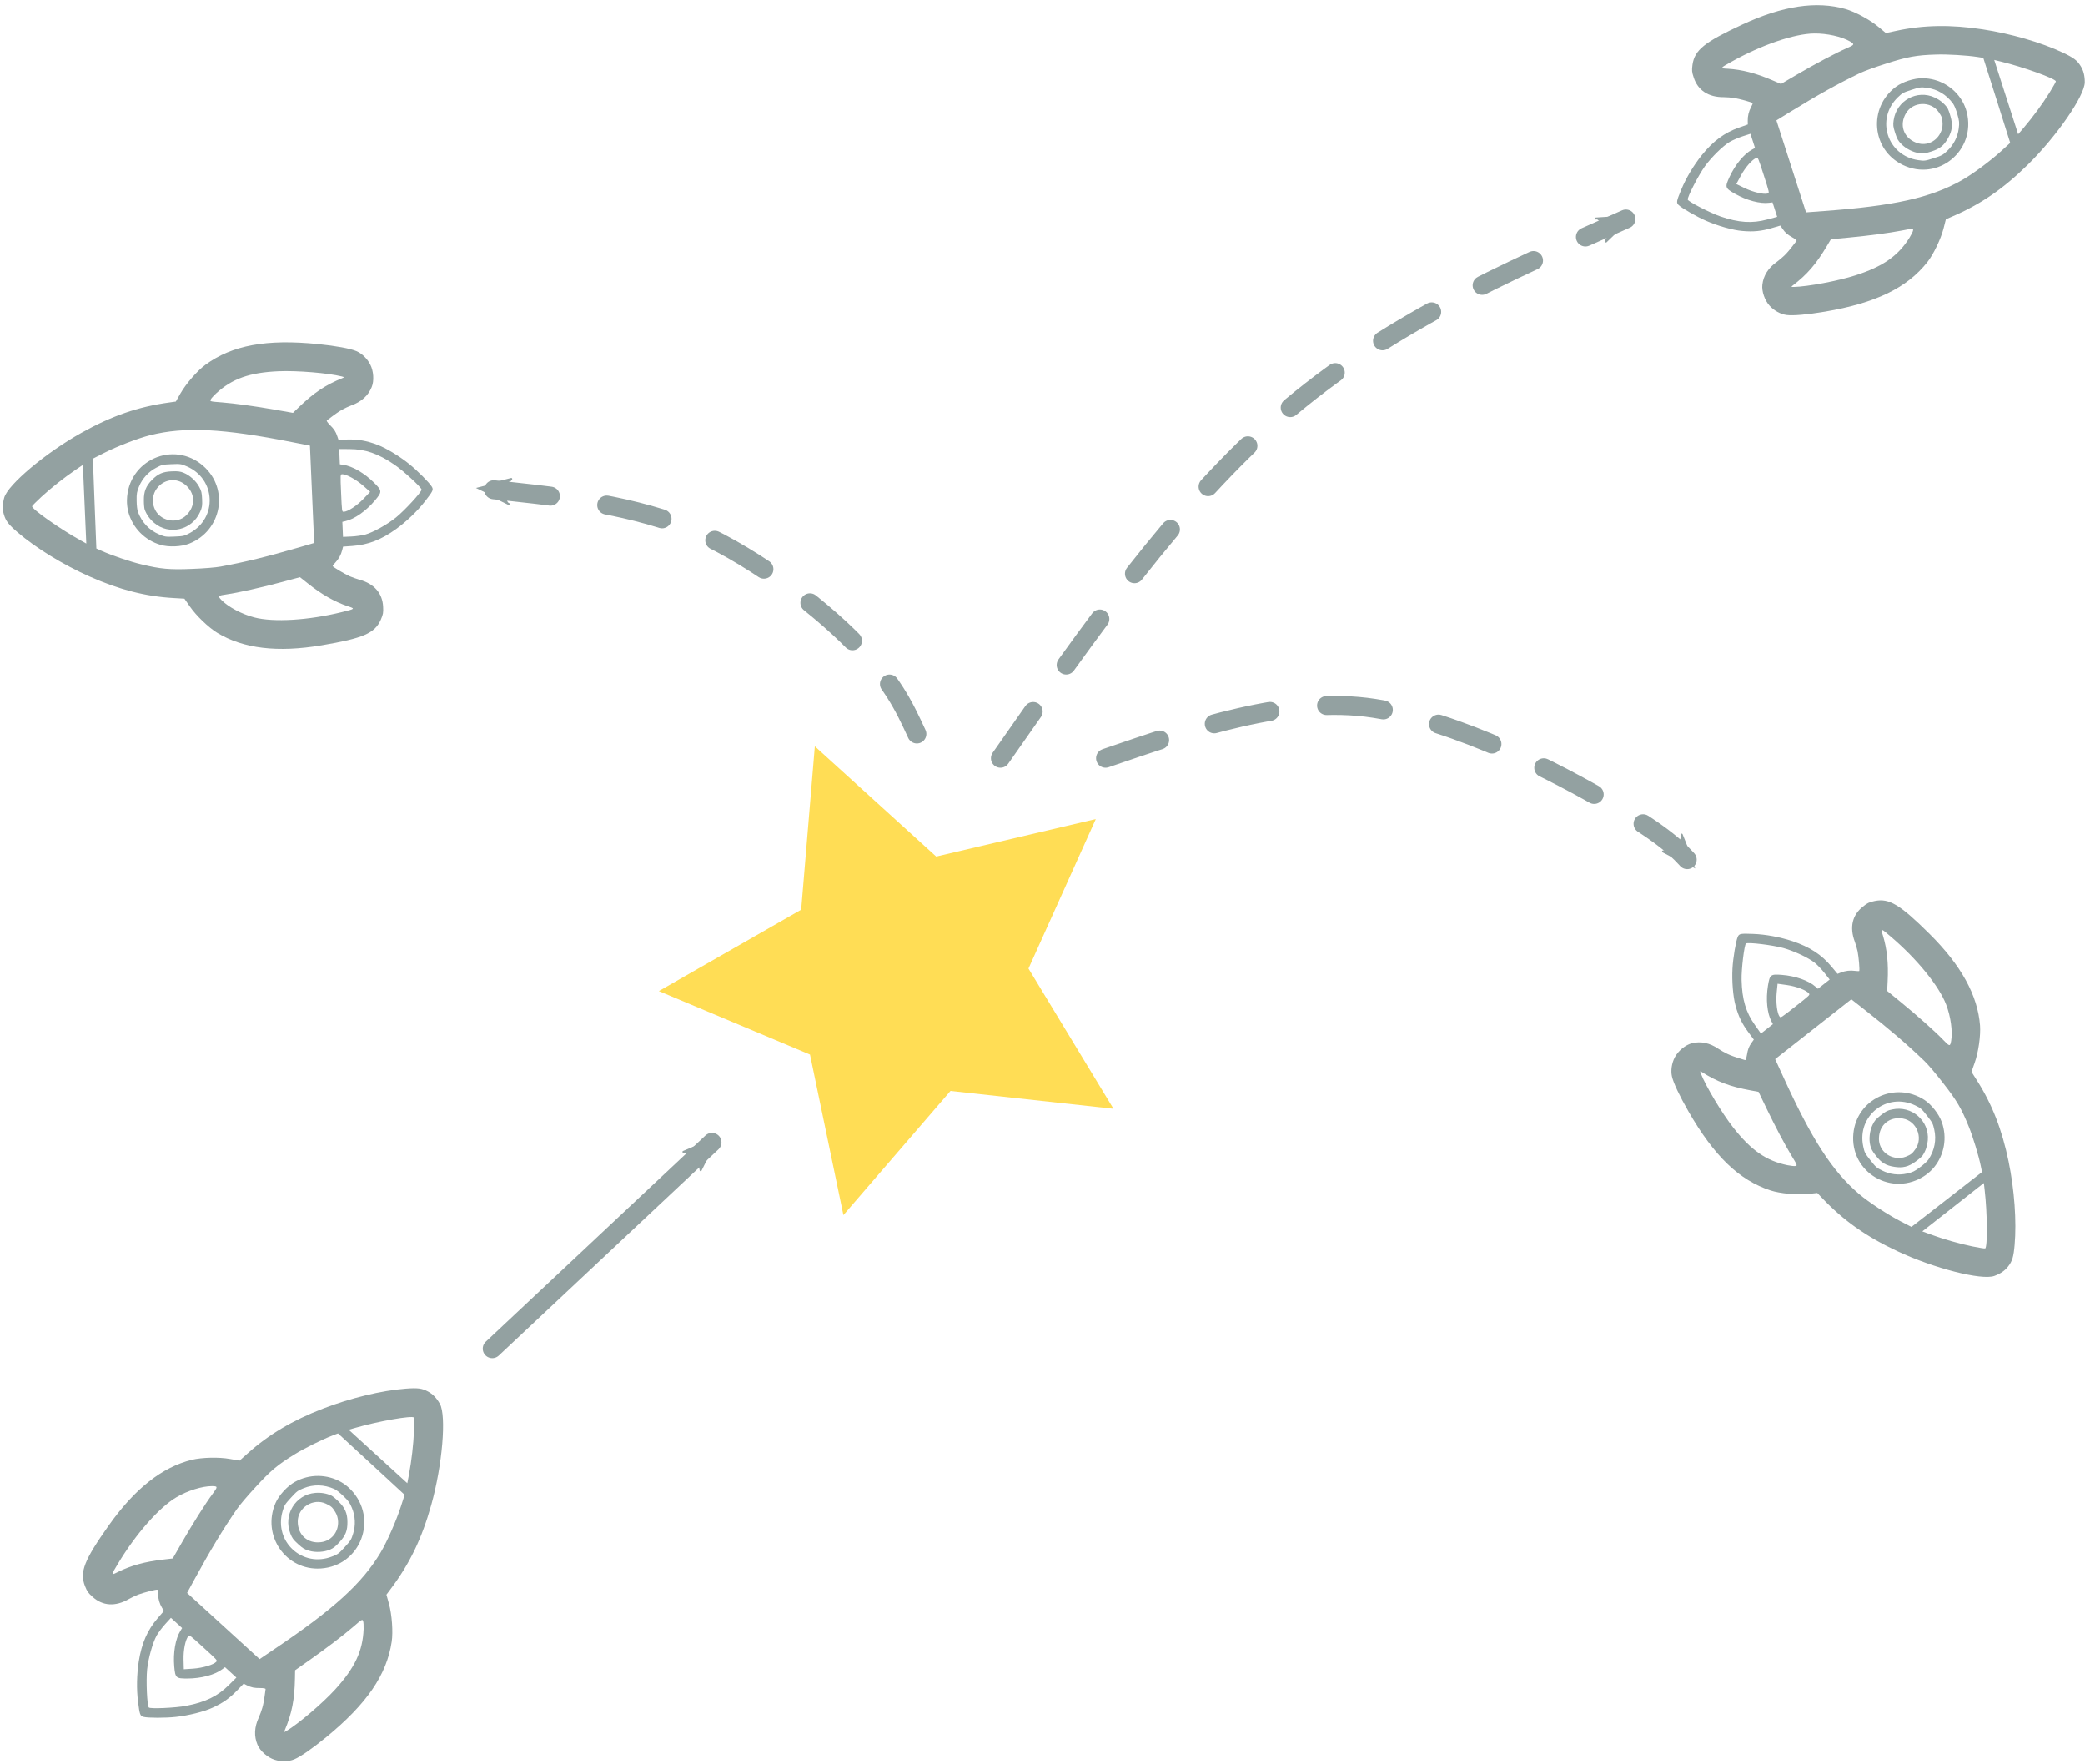 <?xml version="1.0" encoding="UTF-8" standalone="no"?>
<!-- Created with Inkscape (http://www.inkscape.org/) -->

<svg
   xmlns:dc="http://purl.org/dc/elements/1.1/"
   xmlns:cc="http://creativecommons.org/ns#"
   xmlns:rdf="http://www.w3.org/1999/02/22-rdf-syntax-ns#"
   xmlns:svg="http://www.w3.org/2000/svg"
   xmlns="http://www.w3.org/2000/svg"
   xmlns:sodipodi="http://sodipodi.sourceforge.net/DTD/sodipodi-0.dtd"
   xmlns:inkscape="http://www.inkscape.org/namespaces/inkscape"
   width="292.329mm"
   height="247.343mm"
   viewBox="0 0 292.329 247.343"
   version="1.1"
   id="svg39"
   inkscape:version="0.92.3 (2405546, 2018-03-11)"
   sodipodi:docname="settlers.svg">
  <defs
     id="defs33">
    <marker
       inkscape:stockid="Arrow2Mend"
       orient="auto"
       refY="0"
       refX="0"
       id="marker3429"
       style="overflow:visible"
       inkscape:isstock="true">
      <path
         id="path3427"
         style="fill:#93a1a1;fill-opacity:1;fill-rule:evenodd;stroke:#93a1a1;stroke-width:0.625;stroke-linejoin:round;stroke-opacity:1"
         d="M 8.719,4.034 -2.207,0.016 8.719,-4.002 c -1.745,2.372 -1.735,5.617 -6e-7,8.035 z"
         transform="scale(-0.6)"
         inkscape:connector-curvature="0" />
    </marker>
    <inkscape:path-effect
       only_selected="false"
       apply_with_weight="true"
       apply_no_weight="true"
       helper_size="0"
       steps="2"
       weight="33.333"
       is_visible="true"
       id="path-effect3278"
       effect="bspline" />
    <inkscape:path-effect
       simplifyJustCoalesce="false"
       simplifyindividualpaths="false"
       simplify_just_coalesce="false"
       simplify_individual_paths="false"
       helper_size="0"
       smooth_angles="360"
       threshold="0.036"
       steps="1"
       is_visible="true"
       id="path-effect3276"
       effect="simplify" />
    <inkscape:path-effect
       effect="bspline"
       id="path-effect3085"
       is_visible="true"
       weight="33.333"
       steps="2"
       helper_size="0"
       apply_no_weight="true"
       apply_with_weight="true"
       only_selected="false" />
    <inkscape:path-effect
       effect="simplify"
       id="path-effect3083"
       is_visible="true"
       steps="1"
       threshold="0.036"
       smooth_angles="360"
       helper_size="0"
       simplify_individual_paths="false"
       simplify_just_coalesce="false"
       simplifyindividualpaths="false"
       simplifyJustCoalesce="false" />
    <inkscape:path-effect
       effect="bspline"
       id="path-effect3079"
       is_visible="true"
       weight="33.333"
       steps="2"
       helper_size="0"
       apply_no_weight="true"
       apply_with_weight="true"
       only_selected="false" />
    <inkscape:path-effect
       effect="simplify"
       id="path-effect3077"
       is_visible="true"
       steps="1"
       threshold="0.036"
       smooth_angles="360"
       helper_size="0"
       simplify_individual_paths="false"
       simplify_just_coalesce="false"
       simplifyindividualpaths="false"
       simplifyJustCoalesce="false" />
    <inkscape:path-effect
       effect="bspline"
       id="path-effect3073"
       is_visible="true"
       weight="33.333"
       steps="2"
       helper_size="0"
       apply_no_weight="true"
       apply_with_weight="true"
       only_selected="false" />
    <inkscape:path-effect
       effect="simplify"
       id="path-effect3071"
       is_visible="true"
       steps="1"
       threshold="0.036"
       smooth_angles="360"
       helper_size="0"
       simplify_individual_paths="false"
       simplify_just_coalesce="false"
       simplifyindividualpaths="false"
       simplifyJustCoalesce="false" />
    <marker
       inkscape:stockid="Arrow2Mend"
       orient="auto"
       refY="0"
       refX="0"
       id="marker2810"
       style="overflow:visible"
       inkscape:isstock="true">
      <path
         id="path2808"
         style="fill:#000000;fill-opacity:1;fill-rule:evenodd;stroke:#000000;stroke-width:0.625;stroke-linejoin:round;stroke-opacity:1"
         d="M 8.719,4.034 -2.207,0.016 8.719,-4.002 c -1.745,2.372 -1.735,5.617 -6e-7,8.035 z"
         transform="scale(-0.6)"
         inkscape:connector-curvature="0" />
    </marker>
    <inkscape:path-effect
       effect="bspline"
       id="path-effect2765"
       is_visible="true"
       weight="33.333"
       steps="2"
       helper_size="0"
       apply_no_weight="true"
       apply_with_weight="true"
       only_selected="false" />
    <inkscape:path-effect
       effect="simplify"
       id="path-effect2763"
       is_visible="true"
       steps="1"
       threshold="0.036"
       smooth_angles="360"
       helper_size="0"
       simplify_individual_paths="false"
       simplify_just_coalesce="false"
       simplifyindividualpaths="false"
       simplifyJustCoalesce="false" />
    <inkscape:path-effect
       effect="bspline"
       id="path-effect2759"
       is_visible="true"
       weight="33.333"
       steps="2"
       helper_size="0"
       apply_no_weight="true"
       apply_with_weight="true"
       only_selected="false" />
    <inkscape:path-effect
       effect="simplify"
       id="path-effect2757"
       is_visible="true"
       steps="1"
       threshold="0.036"
       smooth_angles="360"
       helper_size="0"
       simplify_individual_paths="false"
       simplify_just_coalesce="false"
       simplifyindividualpaths="false"
       simplifyJustCoalesce="false" />
    <inkscape:path-effect
       effect="bspline"
       id="path-effect2753"
       is_visible="true"
       weight="33.333"
       steps="2"
       helper_size="0"
       apply_no_weight="true"
       apply_with_weight="true"
       only_selected="false" />
    <inkscape:path-effect
       effect="simplify"
       id="path-effect2751"
       is_visible="true"
       steps="1"
       threshold="0.036"
       smooth_angles="360"
       helper_size="0"
       simplify_individual_paths="false"
       simplify_just_coalesce="false"
       simplifyindividualpaths="false"
       simplifyJustCoalesce="false" />
    <marker
       inkscape:stockid="Arrow2Mend"
       orient="auto"
       refY="0"
       refX="0"
       id="marker2244"
       style="overflow:visible"
       inkscape:isstock="true">
      <path
         id="path2242"
         style="fill:#93a1a1;fill-opacity:1;fill-rule:evenodd;stroke:#93a1a1;stroke-width:0.625;stroke-linejoin:round;stroke-opacity:1"
         d="M 8.719,4.034 -2.207,0.016 8.719,-4.002 c -1.745,2.372 -1.735,5.617 -6e-7,8.035 z"
         transform="scale(-0.6)"
         inkscape:connector-curvature="0" />
    </marker>
    <marker
       inkscape:stockid="Arrow2Mend"
       orient="auto"
       refY="0"
       refX="0"
       id="marker2047"
       style="overflow:visible"
       inkscape:isstock="true">
      <path
         id="path2045"
         style="fill:#000000;fill-opacity:1;fill-rule:evenodd;stroke:#000000;stroke-width:0.625;stroke-linejoin:round;stroke-opacity:1"
         d="M 8.719,4.034 -2.207,0.016 8.719,-4.002 c -1.745,2.372 -1.735,5.617 -6e-7,8.035 z"
         transform="scale(-0.6)"
         inkscape:connector-curvature="0" />
    </marker>
    <marker
       inkscape:isstock="true"
       style="overflow:visible"
       id="marker1831"
       refX="0"
       refY="0"
       orient="auto"
       inkscape:stockid="Arrow2Mend"
       inkscape:collect="always">
      <path
         inkscape:connector-curvature="0"
         transform="scale(-0.6)"
         d="M 8.719,4.034 -2.207,0.016 8.719,-4.002 c -1.745,2.372 -1.735,5.617 -6e-7,8.035 z"
         style="fill:#93a1a1;fill-opacity:1;fill-rule:evenodd;stroke:#93a1a1;stroke-width:0.625;stroke-linejoin:round;stroke-opacity:1"
         id="path1829" />
    </marker>
    <inkscape:path-effect
       effect="bspline"
       id="path-effect1754"
       is_visible="true"
       weight="33.333"
       steps="2"
       helper_size="0"
       apply_no_weight="true"
       apply_with_weight="true"
       only_selected="false" />
    <inkscape:path-effect
       effect="simplify"
       id="path-effect1752"
       is_visible="true"
       steps="1"
       threshold="0.036"
       smooth_angles="360"
       helper_size="0"
       simplify_individual_paths="false"
       simplify_just_coalesce="false"
       simplifyindividualpaths="false"
       simplifyJustCoalesce="false" />
    <marker
       inkscape:isstock="true"
       style="overflow:visible"
       id="marker1682"
       refX="0"
       refY="0"
       orient="auto"
       inkscape:stockid="Arrow2Mend">
      <path
         inkscape:connector-curvature="0"
         transform="scale(-0.6)"
         d="M 8.719,4.034 -2.207,0.016 8.719,-4.002 c -1.745,2.372 -1.735,5.617 -6e-7,8.035 z"
         style="fill:#000000;fill-opacity:1;fill-rule:evenodd;stroke:#000000;stroke-width:0.625;stroke-linejoin:round;stroke-opacity:1"
         id="path1680" />
    </marker>
    <inkscape:path-effect
       effect="bspline"
       id="path-effect1617"
       is_visible="true"
       weight="33.333"
       steps="2"
       helper_size="0"
       apply_no_weight="true"
       apply_with_weight="true"
       only_selected="false" />
    <inkscape:path-effect
       effect="simplify"
       id="path-effect1615"
       is_visible="true"
       steps="1"
       threshold="0.036"
       smooth_angles="360"
       helper_size="0"
       simplify_individual_paths="false"
       simplify_just_coalesce="false"
       simplifyindividualpaths="false"
       simplifyJustCoalesce="false" />
    <marker
       inkscape:isstock="true"
       style="overflow:visible"
       id="marker1585"
       refX="0"
       refY="0"
       orient="auto"
       inkscape:stockid="Arrow2Mend">
      <path
         inkscape:connector-curvature="0"
         transform="scale(-0.6)"
         d="M 8.719,4.034 -2.207,0.016 8.719,-4.002 c -1.745,2.372 -1.735,5.617 -6e-7,8.035 z"
         style="fill:#000000;fill-opacity:1;fill-rule:evenodd;stroke:#000000;stroke-width:0.625;stroke-linejoin:round;stroke-opacity:1"
         id="path1583" />
    </marker>
    <inkscape:path-effect
       effect="bspline"
       id="path-effect1474"
       is_visible="true"
       weight="33.333"
       steps="2"
       helper_size="0"
       apply_no_weight="true"
       apply_with_weight="true"
       only_selected="false" />
    <inkscape:path-effect
       effect="simplify"
       id="path-effect1472"
       is_visible="true"
       steps="1"
       threshold="0.014"
       smooth_angles="360"
       helper_size="0"
       simplify_individual_paths="false"
       simplify_just_coalesce="false"
       simplifyindividualpaths="false"
       simplifyJustCoalesce="false" />
    <inkscape:path-effect
       effect="bspline"
       id="path-effect1468"
       is_visible="true"
       weight="33.333"
       steps="2"
       helper_size="0"
       apply_no_weight="true"
       apply_with_weight="true"
       only_selected="false" />
    <inkscape:path-effect
       effect="simplify"
       id="path-effect1466"
       is_visible="true"
       steps="1"
       threshold="0.014"
       smooth_angles="360"
       helper_size="0"
       simplify_individual_paths="false"
       simplify_just_coalesce="false"
       simplifyindividualpaths="false"
       simplifyJustCoalesce="false" />
    <marker
       inkscape:isstock="true"
       style="overflow:visible"
       id="marker1360"
       refX="0"
       refY="0"
       orient="auto"
       inkscape:stockid="Arrow2Mend">
      <path
         transform="scale(-0.6)"
         d="M 8.719,4.034 -2.207,0.016 8.719,-4.002 c -1.745,2.372 -1.735,5.617 -6e-7,8.035 z"
         style="fill:#000000;fill-opacity:1;fill-rule:evenodd;stroke:#000000;stroke-width:0.625;stroke-linejoin:round;stroke-opacity:1"
         id="path1358"
         inkscape:connector-curvature="0" />
    </marker>
    <inkscape:path-effect
       effect="bspline"
       id="path-effect1300"
       is_visible="true"
       weight="33.333"
       steps="2"
       helper_size="0"
       apply_no_weight="true"
       apply_with_weight="true"
       only_selected="false" />
    <inkscape:path-effect
       effect="simplify"
       id="path-effect1298"
       is_visible="true"
       steps="1"
       threshold="0.014"
       smooth_angles="360"
       helper_size="0"
       simplify_individual_paths="false"
       simplify_just_coalesce="false"
       simplifyindividualpaths="false"
       simplifyJustCoalesce="false" />
    <inkscape:path-effect
       effect="bspline"
       id="path-effect1294"
       is_visible="true"
       weight="33.333"
       steps="2"
       helper_size="0"
       apply_no_weight="true"
       apply_with_weight="true"
       only_selected="false" />
    <inkscape:path-effect
       effect="simplify"
       id="path-effect1292"
       is_visible="true"
       steps="1"
       threshold="0.5"
       smooth_angles="360"
       helper_size="0"
       simplify_individual_paths="false"
       simplify_just_coalesce="false"
       simplifyindividualpaths="false"
       simplifyJustCoalesce="false" />
    <marker
       inkscape:stockid="Arrow2Mend"
       orient="auto"
       refY="0"
       refX="0"
       id="Arrow2Mend"
       style="overflow:visible"
       inkscape:isstock="true"
       inkscape:collect="always">
      <path
         id="path893"
         style="fill:#93a1a1;fill-opacity:1;fill-rule:evenodd;stroke:#93a1a1;stroke-width:0.625;stroke-linejoin:round;stroke-opacity:1"
         d="M 8.719,4.034 -2.207,0.016 8.719,-4.002 c -1.745,2.372 -1.735,5.617 -6e-7,8.035 z"
         transform="scale(-0.6)"
         inkscape:connector-curvature="0" />
    </marker>
    <marker
       inkscape:stockid="Arrow1Send"
       orient="auto"
       refY="0"
       refX="0"
       id="Arrow1Send"
       style="overflow:visible"
       inkscape:isstock="true">
      <path
         id="path881"
         d="M 0,0 5,-5 -12.5,0 5,5 Z"
         style="fill:#000000;fill-opacity:1;fill-rule:evenodd;stroke:#000000;stroke-width:1pt;stroke-opacity:1"
         transform="matrix(-0.2,0,0,-0.2,-1.2,0)"
         inkscape:connector-curvature="0" />
    </marker>
    <marker
       inkscape:stockid="Arrow1Lend"
       orient="auto"
       refY="0"
       refX="0"
       id="Arrow1Lend"
       style="overflow:visible"
       inkscape:isstock="true">
      <path
         id="path869"
         d="M 0,0 5,-5 -12.5,0 5,5 Z"
         style="fill:#000000;fill-opacity:1;fill-rule:evenodd;stroke:#000000;stroke-width:1pt;stroke-opacity:1"
         transform="matrix(-0.8,0,0,-0.8,-10,0)"
         inkscape:connector-curvature="0" />
    </marker>
    <inkscape:path-effect
       effect="bspline"
       id="path-effect59"
       is_visible="true"
       weight="33.333"
       steps="2"
       helper_size="0"
       apply_no_weight="true"
       apply_with_weight="true"
       only_selected="false" />
    <inkscape:path-effect
       effect="simplify"
       id="path-effect57"
       is_visible="true"
       steps="1"
       threshold="0.5"
       smooth_angles="360"
       helper_size="0"
       simplify_individual_paths="false"
       simplify_just_coalesce="false"
       simplifyindividualpaths="false"
       simplifyJustCoalesce="false" />
    <marker
       inkscape:stockid="Arrow2Mend"
       orient="auto"
       refY="0"
       refX="0"
       id="Arrow2Mend-0"
       style="overflow:visible"
       inkscape:isstock="true">
      <path
         inkscape:connector-curvature="0"
         id="path893-0"
         style="fill:#000000;fill-opacity:1;fill-rule:evenodd;stroke:#000000;stroke-width:0.625;stroke-linejoin:round;stroke-opacity:1"
         d="M 8.719,4.034 -2.207,0.016 8.719,-4.002 c -1.745,2.372 -1.735,5.617 -6e-7,8.035 z"
         transform="scale(-0.6)" />
    </marker>
    <inkscape:path-effect
       effect="simplify"
       id="path-effect57-8"
       is_visible="true"
       steps="1"
       threshold="0.5"
       smooth_angles="360"
       helper_size="0"
       simplify_individual_paths="false"
       simplify_just_coalesce="false"
       simplifyindividualpaths="false"
       simplifyJustCoalesce="false" />
    <inkscape:path-effect
       effect="bspline"
       id="path-effect59-9"
       is_visible="true"
       weight="33.333"
       steps="2"
       helper_size="0"
       apply_no_weight="true"
       apply_with_weight="true"
       only_selected="false" />
    <marker
       inkscape:stockid="Arrow2Mend"
       orient="auto"
       refY="0"
       refX="0"
       id="Arrow2Mend-7"
       style="overflow:visible"
       inkscape:isstock="true">
      <path
         inkscape:connector-curvature="0"
         id="path893-4"
         style="fill:#000000;fill-opacity:1;fill-rule:evenodd;stroke:#000000;stroke-width:0.625;stroke-linejoin:round;stroke-opacity:1"
         d="M 8.719,4.034 -2.207,0.016 8.719,-4.002 c -1.745,2.372 -1.735,5.617 -6e-7,8.035 z"
         transform="scale(-0.6)" />
    </marker>
    <inkscape:path-effect
       effect="simplify"
       id="path-effect57-7"
       is_visible="true"
       steps="1"
       threshold="0.5"
       smooth_angles="360"
       helper_size="0"
       simplify_individual_paths="false"
       simplify_just_coalesce="false"
       simplifyindividualpaths="false"
       simplifyJustCoalesce="false" />
    <inkscape:path-effect
       effect="bspline"
       id="path-effect59-95"
       is_visible="true"
       weight="33.333"
       steps="2"
       helper_size="0"
       apply_no_weight="true"
       apply_with_weight="true"
       only_selected="false" />
    <marker
       inkscape:stockid="Arrow2Mend"
       orient="auto"
       refY="0"
       refX="0"
       id="Arrow2Mend-9"
       style="overflow:visible"
       inkscape:isstock="true">
      <path
         inkscape:connector-curvature="0"
         id="path893-3"
         style="fill:#000000;fill-opacity:1;fill-rule:evenodd;stroke:#000000;stroke-width:0.625;stroke-linejoin:round;stroke-opacity:1"
         d="M 8.719,4.034 -2.207,0.016 8.719,-4.002 c -1.745,2.372 -1.735,5.617 -6e-7,8.035 z"
         transform="scale(-0.6)" />
    </marker>
    <inkscape:path-effect
       effect="simplify"
       id="path-effect57-74"
       is_visible="true"
       steps="1"
       threshold="0.5"
       smooth_angles="360"
       helper_size="0"
       simplify_individual_paths="false"
       simplify_just_coalesce="false"
       simplifyindividualpaths="false"
       simplifyJustCoalesce="false" />
    <inkscape:path-effect
       effect="bspline"
       id="path-effect59-4"
       is_visible="true"
       weight="33.333"
       steps="2"
       helper_size="0"
       apply_no_weight="true"
       apply_with_weight="true"
       only_selected="false" />
    <marker
       inkscape:stockid="Arrow2Mend"
       orient="auto"
       refY="0"
       refX="0"
       id="Arrow2Mend-76"
       style="overflow:visible"
       inkscape:isstock="true">
      <path
         inkscape:connector-curvature="0"
         id="path893-47"
         style="fill:#000000;fill-opacity:1;fill-rule:evenodd;stroke:#000000;stroke-width:0.625;stroke-linejoin:round;stroke-opacity:1"
         d="M 8.719,4.034 -2.207,0.016 8.719,-4.002 c -1.745,2.372 -1.735,5.617 -6e-7,8.035 z"
         transform="scale(-0.6)" />
    </marker>
    <inkscape:path-effect
       effect="simplify"
       id="path-effect57-1"
       is_visible="true"
       steps="1"
       threshold="0.5"
       smooth_angles="360"
       helper_size="0"
       simplify_individual_paths="false"
       simplify_just_coalesce="false"
       simplifyindividualpaths="false"
       simplifyJustCoalesce="false" />
    <inkscape:path-effect
       effect="bspline"
       id="path-effect59-5"
       is_visible="true"
       weight="33.333"
       steps="2"
       helper_size="0"
       apply_no_weight="true"
       apply_with_weight="true"
       only_selected="false" />
    <marker
       inkscape:isstock="true"
       style="overflow:visible"
       id="marker1831-9"
       refX="0"
       refY="0"
       orient="auto"
       inkscape:stockid="Arrow2Mend">
      <path
         inkscape:connector-curvature="0"
         transform="scale(-0.6)"
         d="M 8.719,4.034 -2.207,0.016 8.719,-4.002 c -1.745,2.372 -1.735,5.617 -6e-7,8.035 z"
         style="fill:#000000;fill-opacity:1;fill-rule:evenodd;stroke:#000000;stroke-width:0.625;stroke-linejoin:round;stroke-opacity:1"
         id="path1829-1" />
    </marker>
    <inkscape:path-effect
       effect="simplify"
       id="path-effect1752-9"
       is_visible="true"
       steps="1"
       threshold="0.036"
       smooth_angles="360"
       helper_size="0"
       simplify_individual_paths="false"
       simplify_just_coalesce="false"
       simplifyindividualpaths="false"
       simplifyJustCoalesce="false" />
    <inkscape:path-effect
       effect="bspline"
       id="path-effect1754-8"
       is_visible="true"
       weight="33.333"
       steps="2"
       helper_size="0"
       apply_no_weight="true"
       apply_with_weight="true"
       only_selected="false" />
    <marker
       inkscape:isstock="true"
       style="overflow:visible"
       id="marker1831-0"
       refX="0"
       refY="0"
       orient="auto"
       inkscape:stockid="Arrow2Mend">
      <path
         inkscape:connector-curvature="0"
         transform="scale(-0.6)"
         d="M 8.719,4.034 -2.207,0.016 8.719,-4.002 c -1.745,2.372 -1.735,5.617 -6e-7,8.035 z"
         style="fill:#000000;fill-opacity:1;fill-rule:evenodd;stroke:#000000;stroke-width:0.625;stroke-linejoin:round;stroke-opacity:1"
         id="path1829-8" />
    </marker>
    <inkscape:path-effect
       effect="simplify"
       id="path-effect1752-90"
       is_visible="true"
       steps="1"
       threshold="0.036"
       smooth_angles="360"
       helper_size="0"
       simplify_individual_paths="false"
       simplify_just_coalesce="false"
       simplifyindividualpaths="false"
       simplifyJustCoalesce="false" />
    <inkscape:path-effect
       effect="bspline"
       id="path-effect1754-9"
       is_visible="true"
       weight="33.333"
       steps="2"
       helper_size="0"
       apply_no_weight="true"
       apply_with_weight="true"
       only_selected="false" />
    <inkscape:path-effect
       effect="simplify"
       id="path-effect1752-7"
       is_visible="true"
       steps="1"
       threshold="0.036"
       smooth_angles="360"
       helper_size="0"
       simplify_individual_paths="false"
       simplify_just_coalesce="false"
       simplifyindividualpaths="false"
       simplifyJustCoalesce="false" />
    <inkscape:path-effect
       effect="bspline"
       id="path-effect1754-2"
       is_visible="true"
       weight="33.333"
       steps="2"
       helper_size="0"
       apply_no_weight="true"
       apply_with_weight="true"
       only_selected="false" />
    <inkscape:path-effect
       effect="simplify"
       id="path-effect1752-6"
       is_visible="true"
       steps="1"
       threshold="0.036"
       smooth_angles="360"
       helper_size="0"
       simplify_individual_paths="false"
       simplify_just_coalesce="false"
       simplifyindividualpaths="false"
       simplifyJustCoalesce="false" />
    <inkscape:path-effect
       effect="bspline"
       id="path-effect1754-27"
       is_visible="true"
       weight="33.333"
       steps="2"
       helper_size="0"
       apply_no_weight="true"
       apply_with_weight="true"
       only_selected="false" />
    <inkscape:path-effect
       effect="simplify"
       id="path-effect1752-94"
       is_visible="true"
       steps="1"
       threshold="0.036"
       smooth_angles="360"
       helper_size="0"
       simplify_individual_paths="false"
       simplify_just_coalesce="false"
       simplifyindividualpaths="false"
       simplifyJustCoalesce="false" />
    <inkscape:path-effect
       effect="bspline"
       id="path-effect1754-92"
       is_visible="true"
       weight="33.333"
       steps="2"
       helper_size="0"
       apply_no_weight="true"
       apply_with_weight="true"
       only_selected="false" />
  </defs>
  <sodipodi:namedview
     id="base"
     pagecolor="#ffffff"
     bordercolor="#666666"
     borderopacity="1.0"
     inkscape:pageopacity="0.0"
     inkscape:pageshadow="2"
     inkscape:zoom="0.49497475"
     inkscape:cx="142.78746"
     inkscape:cy="194.34366"
     inkscape:document-units="mm"
     inkscape:current-layer="layer1"
     showgrid="false"
     inkscape:snap-global="false"
     fit-margin-top="0"
     fit-margin-left="0"
     fit-margin-right="0"
     fit-margin-bottom="0"
     inkscape:window-width="1920"
     inkscape:window-height="1147"
     inkscape:window-x="-8"
     inkscape:window-y="-8"
     inkscape:window-maximized="1" />
  <g
     inkscape:label="Layer 1"
     inkscape:groupmode="layer"
     id="layer1"
     transform="translate(-5.308,-3.072)">
    <path
       style="fill:none;fill-opacity:1;stroke:#93a1a1;stroke-width:2.665;stroke-linecap:round;stroke-linejoin:miter;stroke-miterlimit:4;stroke-dasharray:none;stroke-opacity:1;marker-end:url(#Arrow2Mend)"
       d="M 74.326,192.151 C 84.594,182.512 94.863,172.874 105.131,163.235"
       id="path55"
       inkscape:connector-curvature="0"
       inkscape:path-effect="#path-effect57;#path-effect59"
       inkscape:original-d="M 74.326046,192.15055 105.1311,163.23537" />
    <path
       sodipodi:type="star"
       style="opacity:1;fill:#ffdd55;fill-opacity:1;fill-rule:evenodd;stroke:none;stroke-width:2.665;stroke-linecap:round;stroke-linejoin:round;stroke-miterlimit:4;stroke-dasharray:none;stroke-dashoffset:0;stroke-opacity:1;paint-order:normal"
       id="path1272"
       sodipodi:sides="5"
       sodipodi:cx="132.23288"
       sodipodi:cy="139.91685"
       sodipodi:r1="34.616604"
       sodipodi:r2="17.308304"
       sodipodi:arg1="0.56743995"
       sodipodi:arg2="1.1957585"
       inkscape:flatsided="false"
       inkscape:rounded="0"
       inkscape:randomized="0"
       d="m 161.424,158.522 -22.851,-2.5 -15.014,17.407 -4.684,-22.506 -21.195,-8.901 19.957,-11.409 1.915,-22.908 17.017,15.454 22.378,-5.257 -9.439,20.96 z"
       inkscape:transform-center-x="2.6805033"
       inkscape:transform-center-y="0.65082253" />
    <path
       style="opacity:1;vector-effect:none;fill:none;fill-opacity:1;stroke:#93a1a1;stroke-width:2.665;stroke-linecap:round;stroke-linejoin:miter;stroke-miterlimit:4;stroke-dasharray:7.995, 7.995;stroke-dashoffset:0;stroke-opacity:1;marker-end:url(#marker2244)"
       d="m 133.857,105.972 c -1.832,-3.96 -3.365,-7.275 -8.708,-12.75 -5.343,-5.476 -15.266,-13.007 -23.878,-16.318 -8.613,-3.311 -18.44,-4.319 -28.267,-5.327"
       id="path1296"
       inkscape:connector-curvature="0"
       inkscape:path-effect="#path-effect1298;#path-effect1300"
       inkscape:original-d="m 133.85729,105.97198 c 0.003,-2.52249 0.003,-5.04233 0,-7.55952 -10.45469,-7.94015 -20.91203,-15.87765 -31.37202,-23.812504 -9.824735,-1.01058 -19.652114,-2.01852 -29.482141,-3.02381" />
    <path
       style="opacity:1;vector-effect:none;fill:none;fill-opacity:1;stroke:#93a1a1;stroke-width:2.665;stroke-linecap:round;stroke-linejoin:miter;stroke-miterlimit:4;stroke-dasharray:7.995, 7.995;stroke-dashoffset:0;stroke-opacity:1;marker-end:url(#marker1831)"
       d="M 145.575,109.374 C 157.971,91.635 170.381,73.879 184.973,61.266 199.566,48.654 216.197,41.312 233.265,33.779"
       id="path1750"
       inkscape:connector-curvature="0"
       inkscape:path-effect="#path-effect1752;#path-effect1754"
       inkscape:original-d="m 145.57455,109.37375 c 9.07408,-15.37367 18.14551,-30.7447 27.21429,-46.113091 8.94808,-6.42824 17.89352,-12.853834 26.83631,-19.276785 11.21594,-3.404431 22.42923,-6.806216 33.63988,-10.205357" />
    <path
       style="opacity:1;vector-effect:none;fill:none;fill-opacity:1;stroke:#93a1a1;stroke-width:2.665;stroke-linecap:round;stroke-linejoin:miter;stroke-miterlimit:4;stroke-dasharray:7.995, 7.995;stroke-dashoffset:0;stroke-opacity:1;marker-end:url(#marker3429)"
       d="m 160.316,109.374 c 11.863,-4.07 25.757,-8.836 37.653,-6.993 11.896,1.843 25.539,8.931 33.253,13.442 7.714,4.511 9.414,6.402 11.115,8.292"
       id="path3081"
       inkscape:connector-curvature="0"
       inkscape:path-effect="#path-effect3083;#path-effect3085"
       inkscape:original-d="m 160.31563,109.37375 c 8.94808,-4.41237 17.89352,-8.82209 26.83631,-13.22917 2.01852,-0.003 4.03439,-0.003 6.04762,0 3.9084,1.25728 7.81415,2.5172 11.71726,3.77977 6.42824,2.26521 12.85384,4.53307 19.27679,6.80357 0.25463,0.37533 0.50661,0.75331 0.75595,1.13393 1.76653,1.13128 3.53042,2.26521 5.29166,3.40178 1.76654,1.76125 3.53043,3.52513 5.29167,5.29167 2.2705,2.5172 4.53836,5.03704 6.80357,7.55952" />
    <g
       id="g12-2-1"
       transform="matrix(0.002,-0.062,0.062,0.002,101.493,268.329)"
       style="stroke-width:4.297">
      <g
         transform="matrix(-0.065,0.076,0.076,0.065,1047.334,-1312.09)"
         id="g10-0-1"
         style="stroke-width:4.297">
        <path
           d="M 4845.9,4991.9 C 4697.1,4955.2 4615.6,4898.2 4428.2,4698.5 4053.2,4299.1 3645.7,3693.9 3352.3,3105 3022.2,2442.7 2840.8,1843.6 2777.7,1205.8 L 2753.3,967.4 2567.9,849.2 c -214,-134.5 -493.1,-401.4 -623.6,-595 -385.1,-576.7 -513.5,-1351 -387.2,-2365.8 118.2,-949.6 220.1,-1218.6 523.7,-1369.4 118.2,-57.1 156.9,-67.2 291.4,-65.2 309.7,0 535.9,181.4 641.9,517.6 20.4,61.1 59.1,156.9 85.6,211.9 61.1,120.2 230.3,379 250.6,379 6.1,0 38.7,-28.5 73.4,-63.2 75.4,-79.5 173.2,-138.6 275.1,-169.1 l 81.5,-24.5 6.1,-213.9 c 10.2,-356.6 112.1,-660.2 342.3,-1010.7 165,-248.6 387.2,-503.3 607.2,-688.8 220.1,-187.5 248.6,-203.8 319.9,-165 89.7,46.9 385.1,315.8 540,493.1 187.5,212 391.3,517.6 472.8,715.3 99.8,234.3 138.6,417.7 144.7,656.2 l 6.1,213.9 77.4,22.4 c 112.1,32.6 165.1,65.2 267,158.9 50.9,46.9 95.8,75.4 103.9,63.2 150.8,-216 189.5,-279.2 232.3,-364.7 28.5,-55 67.2,-152.8 87.6,-214 71.3,-228.2 205.8,-389.2 395.3,-474.8 140.6,-65.2 362.7,-59.1 513.5,10.2 138.6,63.2 260.8,179.3 319.9,303.6 65.2,136.5 138.6,458.5 197.7,864 169.1,1171.7 59.1,1958.3 -362.7,2587.9 -124.3,185.4 -407.5,454.4 -619.5,588.9 l -185.4,116.2 -14.3,146.7 c -67.2,721.4 -248.6,1326.6 -603.2,2031.6 -417.7,831.4 -1104.4,1723.9 -1397.9,1821.7 -142.6,46.9 -266.9,55.1 -385.1,24.5 z m 364.8,-870.1 c 193.6,-228.2 417.7,-540 582.8,-806.9 l 103.9,-169.1 h -896.6 -896.6 l 85.6,138.6 c 271,444.2 760.1,1078 817.1,1057.6 14.3,-4.2 103.9,-104.1 203.8,-220.2 z M 6146,2656.6 C 6286.6,2346.9 6449.6,1863.9 6506.7,1584.7 6669.7,788 6588.2,-80 6207.1,-1643 l -95.8,-397.4 H 5000.8 3892.3 l -87.6,356.6 c -179.4,735.7 -279.2,1239 -356.7,1793.3 -16.3,116.2 -26.5,377 -24.5,652.1 0,507.4 28.5,721.4 152.8,1149.3 67.2,240.5 238.4,678.6 342.3,884.4 l 63.2,126.3 1025,-4.1 1022.9,-6.1 z M 2810.2,-2.6 c 22.4,-242.5 128.4,-835.5 226.2,-1269.5 l 91.7,-411.6 -146.7,-169.1 c -267,-305.7 -444.2,-588.9 -560.4,-886.4 -65.2,-175.3 -67.2,-173.2 -128.4,134.5 -154.9,768.2 -169.1,1567 -34.6,2001.1 85.6,279.2 260.8,576.7 421.8,723.4 101.9,91.6 110,83.4 130.4,-122.4 z M 7391,44.3 c 319.9,-379 444.2,-782.5 444.2,-1444.8 0,-421.8 -89.6,-1126.9 -181.3,-1434.6 -18.3,-55 -20.4,-57.1 -34.6,-20.4 -142.6,403.5 -307.7,672.5 -625.6,1033.1 l -120.2,136.5 91.7,413.7 c 99.8,454.4 181.3,904.7 216,1188 32.6,273.1 34.6,279.2 79.5,254.7 22.3,-10.1 79.4,-67.1 130.3,-126.2 z M 4358.9,-2776 c 36.7,-205.8 209.9,-476.8 440.2,-688.7 191.5,-175.3 211.9,-175.3 403.5,0 230.3,211.9 403.5,482.9 440.1,688.7 l 14.3,73.4 h 173.2 175.2 l -12.2,-238.4 c -16.3,-356.6 -130.4,-643.9 -395.3,-998.5 -146.7,-197.7 -548.1,-597.1 -597,-597.1 -55,0 -456.5,403.5 -609.3,609.3 -150.8,205.8 -315.8,531.8 -358.6,715.2 -16.3,73.4 -30.6,218 -30.6,322 v 187.5 h 171.2 171.2 z m 1069.8,30.6 c 0,-91.7 -132.5,-309.7 -279.2,-464.6 l -148.7,-154.9 -152.8,159 c -150.8,156.9 -275.1,366.8 -275.1,460.5 0,42.8 6.1,42.8 427.9,42.8 423.8,0 427.9,0 427.9,-42.8 z"
           id="path4-2-5"
           inkscape:connector-curvature="0"
           style="fill:#93a1a1;fill-opacity:1;stroke-width:4.297" />
        <path
           d="m 4778.7,2157.4 c -364.7,-81.5 -658.2,-346.4 -778.4,-703 -63.2,-185.4 -63.2,-468.7 0,-650 260.8,-754 1204.3,-970 1752.5,-399.4 625.6,652.1 205.8,1713.7 -701,1772.8 -85.7,6.1 -195.7,-2.1 -273.1,-20.4 z m 572.6,-269 c 179.3,-83.5 326,-230.3 409.6,-409.6 61.1,-126.3 65.2,-152.8 65.2,-350.5 0,-201.7 -4.1,-224.2 -67.2,-350.5 -315.9,-643.9 -1198.2,-646 -1516.1,-2 -63.2,130.4 -67.2,150.8 -67.2,352.5 0,197.7 4.1,224.1 65.2,350.5 103.9,220.1 285.3,377 525.7,458.5 50.9,16.3 152.8,24.4 264.9,20.4 156.9,-4.1 203.7,-14.3 319.9,-69.3 z"
           id="path6-10-5"
           inkscape:connector-curvature="0"
           style="fill:#93a1a1;fill-opacity:1;stroke-width:4.297" />
        <path
           d="m 4817.4,1782.5 c -114.1,-36.7 -220.1,-106 -307.7,-199.7 -307.7,-328.1 -205.8,-859.9 203.8,-1059.6 97.8,-48.9 138.6,-57.1 287.3,-57.1 148.7,0 189.5,8.2 287.3,57.1 134.5,65.2 269,201.7 330.1,336.2 34.6,73.4 44.8,134.5 44.8,269 0,205.8 -40.8,313.8 -175.2,458.5 -130.4,142.6 -258.8,199.7 -456.4,205.8 -89.7,4 -185.5,-0.1 -214,-10.2 z m 319.9,-216 c 69.3,-20.4 132.5,-59.1 187.5,-114.1 171.2,-171.2 183.4,-427.9 28.5,-607.2 -195.6,-230.3 -499.2,-232.3 -703,-6.1 -211.9,234.3 -99.9,631.7 201.7,725.4 126.4,38.6 161,38.6 285.3,2 z"
           id="path8-2-8"
           inkscape:connector-curvature="0"
           style="fill:#93a1a1;fill-opacity:1;stroke:none;stroke-width:4.297;stroke-opacity:1" />
      </g>
    </g>
    <g
       id="g12-2-1-7"
       transform="matrix(0.06,0.012,-0.012,0.06,212.73,204.438)"
       style="stroke-width:4.297">
      <g
         transform="matrix(-0.065,0.076,0.076,0.065,1047.334,-1312.09)"
         id="g10-0-1-3"
         style="stroke-width:4.297">
        <path
           d="M 4845.9,4991.9 C 4697.1,4955.2 4615.6,4898.2 4428.2,4698.5 4053.2,4299.1 3645.7,3693.9 3352.3,3105 3022.2,2442.7 2840.8,1843.6 2777.7,1205.8 L 2753.3,967.4 2567.9,849.2 c -214,-134.5 -493.1,-401.4 -623.6,-595 -385.1,-576.7 -513.5,-1351 -387.2,-2365.8 118.2,-949.6 220.1,-1218.6 523.7,-1369.4 118.2,-57.1 156.9,-67.2 291.4,-65.2 309.7,0 535.9,181.4 641.9,517.6 20.4,61.1 59.1,156.9 85.6,211.9 61.1,120.2 230.3,379 250.6,379 6.1,0 38.7,-28.5 73.4,-63.2 75.4,-79.5 173.2,-138.6 275.1,-169.1 l 81.5,-24.5 6.1,-213.9 c 10.2,-356.6 112.1,-660.2 342.3,-1010.7 165,-248.6 387.2,-503.3 607.2,-688.8 220.1,-187.5 248.6,-203.8 319.9,-165 89.7,46.9 385.1,315.8 540,493.1 187.5,212 391.3,517.6 472.8,715.3 99.8,234.3 138.6,417.7 144.7,656.2 l 6.1,213.9 77.4,22.4 c 112.1,32.6 165.1,65.2 267,158.9 50.9,46.9 95.8,75.4 103.9,63.2 150.8,-216 189.5,-279.2 232.3,-364.7 28.5,-55 67.2,-152.8 87.6,-214 71.3,-228.2 205.8,-389.2 395.3,-474.8 140.6,-65.2 362.7,-59.1 513.5,10.2 138.6,63.2 260.8,179.3 319.9,303.6 65.2,136.5 138.6,458.5 197.7,864 169.1,1171.7 59.1,1958.3 -362.7,2587.9 -124.3,185.4 -407.5,454.4 -619.5,588.9 l -185.4,116.2 -14.3,146.7 c -67.2,721.4 -248.6,1326.6 -603.2,2031.6 -417.7,831.4 -1104.4,1723.9 -1397.9,1821.7 -142.6,46.9 -266.9,55.1 -385.1,24.5 z m 364.8,-870.1 c 193.6,-228.2 417.7,-540 582.8,-806.9 l 103.9,-169.1 h -896.6 -896.6 l 85.6,138.6 c 271,444.2 760.1,1078 817.1,1057.6 14.3,-4.2 103.9,-104.1 203.8,-220.2 z M 6146,2656.6 C 6286.6,2346.9 6449.6,1863.9 6506.7,1584.7 6669.7,788 6588.2,-80 6207.1,-1643 l -95.8,-397.4 H 5000.8 3892.3 l -87.6,356.6 c -179.4,735.7 -279.2,1239 -356.7,1793.3 -16.3,116.2 -26.5,377 -24.5,652.1 0,507.4 28.5,721.4 152.8,1149.3 67.2,240.5 238.4,678.6 342.3,884.4 l 63.2,126.3 1025,-4.1 1022.9,-6.1 z M 2810.2,-2.6 c 22.4,-242.5 128.4,-835.5 226.2,-1269.5 l 91.7,-411.6 -146.7,-169.1 c -267,-305.7 -444.2,-588.9 -560.4,-886.4 -65.2,-175.3 -67.2,-173.2 -128.4,134.5 -154.9,768.2 -169.1,1567 -34.6,2001.1 85.6,279.2 260.8,576.7 421.8,723.4 101.9,91.6 110,83.4 130.4,-122.4 z M 7391,44.3 c 319.9,-379 444.2,-782.5 444.2,-1444.8 0,-421.8 -89.6,-1126.9 -181.3,-1434.6 -18.3,-55 -20.4,-57.1 -34.6,-20.4 -142.6,403.5 -307.7,672.5 -625.6,1033.1 l -120.2,136.5 91.7,413.7 c 99.8,454.4 181.3,904.7 216,1188 32.6,273.1 34.6,279.2 79.5,254.7 22.3,-10.1 79.4,-67.1 130.3,-126.2 z M 4358.9,-2776 c 36.7,-205.8 209.9,-476.8 440.2,-688.7 191.5,-175.3 211.9,-175.3 403.5,0 230.3,211.9 403.5,482.9 440.1,688.7 l 14.3,73.4 h 173.2 175.2 l -12.2,-238.4 c -16.3,-356.6 -130.4,-643.9 -395.3,-998.5 -146.7,-197.7 -548.1,-597.1 -597,-597.1 -55,0 -456.5,403.5 -609.3,609.3 -150.8,205.8 -315.8,531.8 -358.6,715.2 -16.3,73.4 -30.6,218 -30.6,322 v 187.5 h 171.2 171.2 z m 1069.8,30.6 c 0,-91.7 -132.5,-309.7 -279.2,-464.6 l -148.7,-154.9 -152.8,159 c -150.8,156.9 -275.1,366.8 -275.1,460.5 0,42.8 6.1,42.8 427.9,42.8 423.8,0 427.9,0 427.9,-42.8 z"
           id="path4-2-5-0"
           inkscape:connector-curvature="0"
           style="fill:#93a1a1;fill-opacity:1;stroke-width:4.297" />
        <path
           d="m 4778.7,2157.4 c -364.7,-81.5 -658.2,-346.4 -778.4,-703 -63.2,-185.4 -63.2,-468.7 0,-650 260.8,-754 1204.3,-970 1752.5,-399.4 625.6,652.1 205.8,1713.7 -701,1772.8 -85.7,6.1 -195.7,-2.1 -273.1,-20.4 z m 572.6,-269 c 179.3,-83.5 326,-230.3 409.6,-409.6 61.1,-126.3 65.2,-152.8 65.2,-350.5 0,-201.7 -4.1,-224.2 -67.2,-350.5 -315.9,-643.9 -1198.2,-646 -1516.1,-2 -63.2,130.4 -67.2,150.8 -67.2,352.5 0,197.7 4.1,224.1 65.2,350.5 103.9,220.1 285.3,377 525.7,458.5 50.9,16.3 152.8,24.4 264.9,20.4 156.9,-4.1 203.7,-14.3 319.9,-69.3 z"
           id="path6-10-5-1"
           inkscape:connector-curvature="0"
           style="fill:#93a1a1;fill-opacity:1;stroke-width:4.297" />
        <path
           d="m 4817.4,1782.5 c -114.1,-36.7 -220.1,-106 -307.7,-199.7 -307.7,-328.1 -205.8,-859.9 203.8,-1059.6 97.8,-48.9 138.6,-57.1 287.3,-57.1 148.7,0 189.5,8.2 287.3,57.1 134.5,65.2 269,201.7 330.1,336.2 34.6,73.4 44.8,134.5 44.8,269 0,205.8 -40.8,313.8 -175.2,458.5 -130.4,142.6 -258.8,199.7 -456.4,205.8 -89.7,4 -185.5,-0.1 -214,-10.2 z m 319.9,-216 c 69.3,-20.4 132.5,-59.1 187.5,-114.1 171.2,-171.2 183.4,-427.9 28.5,-607.2 -195.6,-230.3 -499.2,-232.3 -703,-6.1 -211.9,234.3 -99.9,631.7 201.7,725.4 126.4,38.6 161,38.6 285.3,2 z"
           id="path8-2-8-2"
           inkscape:connector-curvature="0"
           style="fill:#93a1a1;fill-opacity:1;stroke:none;stroke-width:4.297;stroke-opacity:1" />
      </g>
    </g>
    <g
       id="g12-2-1-0"
       transform="matrix(0.032,-0.052,0.052,0.032,293.657,89.956)"
       style="stroke-width:4.297">
      <g
         transform="matrix(-0.065,0.076,0.076,0.065,1047.334,-1312.09)"
         id="g10-0-1-38"
         style="stroke-width:4.297">
        <path
           d="M 4845.9,4991.9 C 4697.1,4955.2 4615.6,4898.2 4428.2,4698.5 4053.2,4299.1 3645.7,3693.9 3352.3,3105 3022.2,2442.7 2840.8,1843.6 2777.7,1205.8 L 2753.3,967.4 2567.9,849.2 c -214,-134.5 -493.1,-401.4 -623.6,-595 -385.1,-576.7 -513.5,-1351 -387.2,-2365.8 118.2,-949.6 220.1,-1218.6 523.7,-1369.4 118.2,-57.1 156.9,-67.2 291.4,-65.2 309.7,0 535.9,181.4 641.9,517.6 20.4,61.1 59.1,156.9 85.6,211.9 61.1,120.2 230.3,379 250.6,379 6.1,0 38.7,-28.5 73.4,-63.2 75.4,-79.5 173.2,-138.6 275.1,-169.1 l 81.5,-24.5 6.1,-213.9 c 10.2,-356.6 112.1,-660.2 342.3,-1010.7 165,-248.6 387.2,-503.3 607.2,-688.8 220.1,-187.5 248.6,-203.8 319.9,-165 89.7,46.9 385.1,315.8 540,493.1 187.5,212 391.3,517.6 472.8,715.3 99.8,234.3 138.6,417.7 144.7,656.2 l 6.1,213.9 77.4,22.4 c 112.1,32.6 165.1,65.2 267,158.9 50.9,46.9 95.8,75.4 103.9,63.2 150.8,-216 189.5,-279.2 232.3,-364.7 28.5,-55 67.2,-152.8 87.6,-214 71.3,-228.2 205.8,-389.2 395.3,-474.8 140.6,-65.2 362.7,-59.1 513.5,10.2 138.6,63.2 260.8,179.3 319.9,303.6 65.2,136.5 138.6,458.5 197.7,864 169.1,1171.7 59.1,1958.3 -362.7,2587.9 -124.3,185.4 -407.5,454.4 -619.5,588.9 l -185.4,116.2 -14.3,146.7 c -67.2,721.4 -248.6,1326.6 -603.2,2031.6 -417.7,831.4 -1104.4,1723.9 -1397.9,1821.7 -142.6,46.9 -266.9,55.1 -385.1,24.5 z m 364.8,-870.1 c 193.6,-228.2 417.7,-540 582.8,-806.9 l 103.9,-169.1 h -896.6 -896.6 l 85.6,138.6 c 271,444.2 760.1,1078 817.1,1057.6 14.3,-4.2 103.9,-104.1 203.8,-220.2 z M 6146,2656.6 C 6286.6,2346.9 6449.6,1863.9 6506.7,1584.7 6669.7,788 6588.2,-80 6207.1,-1643 l -95.8,-397.4 H 5000.8 3892.3 l -87.6,356.6 c -179.4,735.7 -279.2,1239 -356.7,1793.3 -16.3,116.2 -26.5,377 -24.5,652.1 0,507.4 28.5,721.4 152.8,1149.3 67.2,240.5 238.4,678.6 342.3,884.4 l 63.2,126.3 1025,-4.1 1022.9,-6.1 z M 2810.2,-2.6 c 22.4,-242.5 128.4,-835.5 226.2,-1269.5 l 91.7,-411.6 -146.7,-169.1 c -267,-305.7 -444.2,-588.9 -560.4,-886.4 -65.2,-175.3 -67.2,-173.2 -128.4,134.5 -154.9,768.2 -169.1,1567 -34.6,2001.1 85.6,279.2 260.8,576.7 421.8,723.4 101.9,91.6 110,83.4 130.4,-122.4 z M 7391,44.3 c 319.9,-379 444.2,-782.5 444.2,-1444.8 0,-421.8 -89.6,-1126.9 -181.3,-1434.6 -18.3,-55 -20.4,-57.1 -34.6,-20.4 -142.6,403.5 -307.7,672.5 -625.6,1033.1 l -120.2,136.5 91.7,413.7 c 99.8,454.4 181.3,904.7 216,1188 32.6,273.1 34.6,279.2 79.5,254.7 22.3,-10.1 79.4,-67.1 130.3,-126.2 z M 4358.9,-2776 c 36.7,-205.8 209.9,-476.8 440.2,-688.7 191.5,-175.3 211.9,-175.3 403.5,0 230.3,211.9 403.5,482.9 440.1,688.7 l 14.3,73.4 h 173.2 175.2 l -12.2,-238.4 c -16.3,-356.6 -130.4,-643.9 -395.3,-998.5 -146.7,-197.7 -548.1,-597.1 -597,-597.1 -55,0 -456.5,403.5 -609.3,609.3 -150.8,205.8 -315.8,531.8 -358.6,715.2 -16.3,73.4 -30.6,218 -30.6,322 v 187.5 h 171.2 171.2 z m 1069.8,30.6 c 0,-91.7 -132.5,-309.7 -279.2,-464.6 l -148.7,-154.9 -152.8,159 c -150.8,156.9 -275.1,366.8 -275.1,460.5 0,42.8 6.1,42.8 427.9,42.8 423.8,0 427.9,0 427.9,-42.8 z"
           id="path4-2-5-8"
           inkscape:connector-curvature="0"
           style="fill:#93a1a1;fill-opacity:1;stroke-width:4.297" />
        <path
           d="m 4778.7,2157.4 c -364.7,-81.5 -658.2,-346.4 -778.4,-703 -63.2,-185.4 -63.2,-468.7 0,-650 260.8,-754 1204.3,-970 1752.5,-399.4 625.6,652.1 205.8,1713.7 -701,1772.8 -85.7,6.1 -195.7,-2.1 -273.1,-20.4 z m 572.6,-269 c 179.3,-83.5 326,-230.3 409.6,-409.6 61.1,-126.3 65.2,-152.8 65.2,-350.5 0,-201.7 -4.1,-224.2 -67.2,-350.5 -315.9,-643.9 -1198.2,-646 -1516.1,-2 -63.2,130.4 -67.2,150.8 -67.2,352.5 0,197.7 4.1,224.1 65.2,350.5 103.9,220.1 285.3,377 525.7,458.5 50.9,16.3 152.8,24.4 264.9,20.4 156.9,-4.1 203.7,-14.3 319.9,-69.3 z"
           id="path6-10-5-4"
           inkscape:connector-curvature="0"
           style="fill:#93a1a1;fill-opacity:1;stroke-width:4.297" />
        <path
           d="m 4817.4,1782.5 c -114.1,-36.7 -220.1,-106 -307.7,-199.7 -307.7,-328.1 -205.8,-859.9 203.8,-1059.6 97.8,-48.9 138.6,-57.1 287.3,-57.1 148.7,0 189.5,8.2 287.3,57.1 134.5,65.2 269,201.7 330.1,336.2 34.6,73.4 44.8,134.5 44.8,269 0,205.8 -40.8,313.8 -175.2,458.5 -130.4,142.6 -258.8,199.7 -456.4,205.8 -89.7,4 -185.5,-0.1 -214,-10.2 z m 319.9,-216 c 69.3,-20.4 132.5,-59.1 187.5,-114.1 171.2,-171.2 183.4,-427.9 28.5,-607.2 -195.6,-230.3 -499.2,-232.3 -703,-6.1 -211.9,234.3 -99.9,631.7 201.7,725.4 126.4,38.6 161,38.6 285.3,2 z"
           id="path8-2-8-0"
           inkscape:connector-curvature="0"
           style="fill:#93a1a1;fill-opacity:1;stroke:none;stroke-width:4.297;stroke-opacity:1" />
      </g>
    </g>
    <g
       id="g12-2-1-6"
       transform="matrix(-0.045,0.042,-0.042,-0.045,29.87,0.647)"
       style="stroke-width:4.297">
      <g
         transform="matrix(-0.065,0.076,0.076,0.065,1047.334,-1312.09)"
         id="g10-0-1-2"
         style="stroke-width:4.297">
        <path
           d="M 4845.9,4991.9 C 4697.1,4955.2 4615.6,4898.2 4428.2,4698.5 4053.2,4299.1 3645.7,3693.9 3352.3,3105 3022.2,2442.7 2840.8,1843.6 2777.7,1205.8 L 2753.3,967.4 2567.9,849.2 c -214,-134.5 -493.1,-401.4 -623.6,-595 -385.1,-576.7 -513.5,-1351 -387.2,-2365.8 118.2,-949.6 220.1,-1218.6 523.7,-1369.4 118.2,-57.1 156.9,-67.2 291.4,-65.2 309.7,0 535.9,181.4 641.9,517.6 20.4,61.1 59.1,156.9 85.6,211.9 61.1,120.2 230.3,379 250.6,379 6.1,0 38.7,-28.5 73.4,-63.2 75.4,-79.5 173.2,-138.6 275.1,-169.1 l 81.5,-24.5 6.1,-213.9 c 10.2,-356.6 112.1,-660.2 342.3,-1010.7 165,-248.6 387.2,-503.3 607.2,-688.8 220.1,-187.5 248.6,-203.8 319.9,-165 89.7,46.9 385.1,315.8 540,493.1 187.5,212 391.3,517.6 472.8,715.3 99.8,234.3 138.6,417.7 144.7,656.2 l 6.1,213.9 77.4,22.4 c 112.1,32.6 165.1,65.2 267,158.9 50.9,46.9 95.8,75.4 103.9,63.2 150.8,-216 189.5,-279.2 232.3,-364.7 28.5,-55 67.2,-152.8 87.6,-214 71.3,-228.2 205.8,-389.2 395.3,-474.8 140.6,-65.2 362.7,-59.1 513.5,10.2 138.6,63.2 260.8,179.3 319.9,303.6 65.2,136.5 138.6,458.5 197.7,864 169.1,1171.7 59.1,1958.3 -362.7,2587.9 -124.3,185.4 -407.5,454.4 -619.5,588.9 l -185.4,116.2 -14.3,146.7 c -67.2,721.4 -248.6,1326.6 -603.2,2031.6 -417.7,831.4 -1104.4,1723.9 -1397.9,1821.7 -142.6,46.9 -266.9,55.1 -385.1,24.5 z m 364.8,-870.1 c 193.6,-228.2 417.7,-540 582.8,-806.9 l 103.9,-169.1 h -896.6 -896.6 l 85.6,138.6 c 271,444.2 760.1,1078 817.1,1057.6 14.3,-4.2 103.9,-104.1 203.8,-220.2 z M 6146,2656.6 C 6286.6,2346.9 6449.6,1863.9 6506.7,1584.7 6669.7,788 6588.2,-80 6207.1,-1643 l -95.8,-397.4 H 5000.8 3892.3 l -87.6,356.6 c -179.4,735.7 -279.2,1239 -356.7,1793.3 -16.3,116.2 -26.5,377 -24.5,652.1 0,507.4 28.5,721.4 152.8,1149.3 67.2,240.5 238.4,678.6 342.3,884.4 l 63.2,126.3 1025,-4.1 1022.9,-6.1 z M 2810.2,-2.6 c 22.4,-242.5 128.4,-835.5 226.2,-1269.5 l 91.7,-411.6 -146.7,-169.1 c -267,-305.7 -444.2,-588.9 -560.4,-886.4 -65.2,-175.3 -67.2,-173.2 -128.4,134.5 -154.9,768.2 -169.1,1567 -34.6,2001.1 85.6,279.2 260.8,576.7 421.8,723.4 101.9,91.6 110,83.4 130.4,-122.4 z M 7391,44.3 c 319.9,-379 444.2,-782.5 444.2,-1444.8 0,-421.8 -89.6,-1126.9 -181.3,-1434.6 -18.3,-55 -20.4,-57.1 -34.6,-20.4 -142.6,403.5 -307.7,672.5 -625.6,1033.1 l -120.2,136.5 91.7,413.7 c 99.8,454.4 181.3,904.7 216,1188 32.6,273.1 34.6,279.2 79.5,254.7 22.3,-10.1 79.4,-67.1 130.3,-126.2 z M 4358.9,-2776 c 36.7,-205.8 209.9,-476.8 440.2,-688.7 191.5,-175.3 211.9,-175.3 403.5,0 230.3,211.9 403.5,482.9 440.1,688.7 l 14.3,73.4 h 173.2 175.2 l -12.2,-238.4 c -16.3,-356.6 -130.4,-643.9 -395.3,-998.5 -146.7,-197.7 -548.1,-597.1 -597,-597.1 -55,0 -456.5,403.5 -609.3,609.3 -150.8,205.8 -315.8,531.8 -358.6,715.2 -16.3,73.4 -30.6,218 -30.6,322 v 187.5 h 171.2 171.2 z m 1069.8,30.6 c 0,-91.7 -132.5,-309.7 -279.2,-464.6 l -148.7,-154.9 -152.8,159 c -150.8,156.9 -275.1,366.8 -275.1,460.5 0,42.8 6.1,42.8 427.9,42.8 423.8,0 427.9,0 427.9,-42.8 z"
           id="path4-2-5-3"
           inkscape:connector-curvature="0"
           style="fill:#93a1a1;fill-opacity:1;stroke-width:4.297" />
        <path
           d="m 4778.7,2157.4 c -364.7,-81.5 -658.2,-346.4 -778.4,-703 -63.2,-185.4 -63.2,-468.7 0,-650 260.8,-754 1204.3,-970 1752.5,-399.4 625.6,652.1 205.8,1713.7 -701,1772.8 -85.7,6.1 -195.7,-2.1 -273.1,-20.4 z m 572.6,-269 c 179.3,-83.5 326,-230.3 409.6,-409.6 61.1,-126.3 65.2,-152.8 65.2,-350.5 0,-201.7 -4.1,-224.2 -67.2,-350.5 -315.9,-643.9 -1198.2,-646 -1516.1,-2 -63.2,130.4 -67.2,150.8 -67.2,352.5 0,197.7 4.1,224.1 65.2,350.5 103.9,220.1 285.3,377 525.7,458.5 50.9,16.3 152.8,24.4 264.9,20.4 156.9,-4.1 203.7,-14.3 319.9,-69.3 z"
           id="path6-10-5-7"
           inkscape:connector-curvature="0"
           style="fill:#93a1a1;fill-opacity:1;stroke-width:4.297" />
        <path
           d="m 4817.4,1782.5 c -114.1,-36.7 -220.1,-106 -307.7,-199.7 -307.7,-328.1 -205.8,-859.9 203.8,-1059.6 97.8,-48.9 138.6,-57.1 287.3,-57.1 148.7,0 189.5,8.2 287.3,57.1 134.5,65.2 269,201.7 330.1,336.2 34.6,73.4 44.8,134.5 44.8,269 0,205.8 -40.8,313.8 -175.2,458.5 -130.4,142.6 -258.8,199.7 -456.4,205.8 -89.7,4 -185.5,-0.1 -214,-10.2 z m 319.9,-216 c 69.3,-20.4 132.5,-59.1 187.5,-114.1 171.2,-171.2 183.4,-427.9 28.5,-607.2 -195.6,-230.3 -499.2,-232.3 -703,-6.1 -211.9,234.3 -99.9,631.7 201.7,725.4 126.4,38.6 161,38.6 285.3,2 z"
           id="path8-2-8-6"
           inkscape:connector-curvature="0"
           style="fill:#93a1a1;fill-opacity:1;stroke:none;stroke-width:4.297;stroke-opacity:1" />
      </g>
    </g>
  </g>
</svg>

